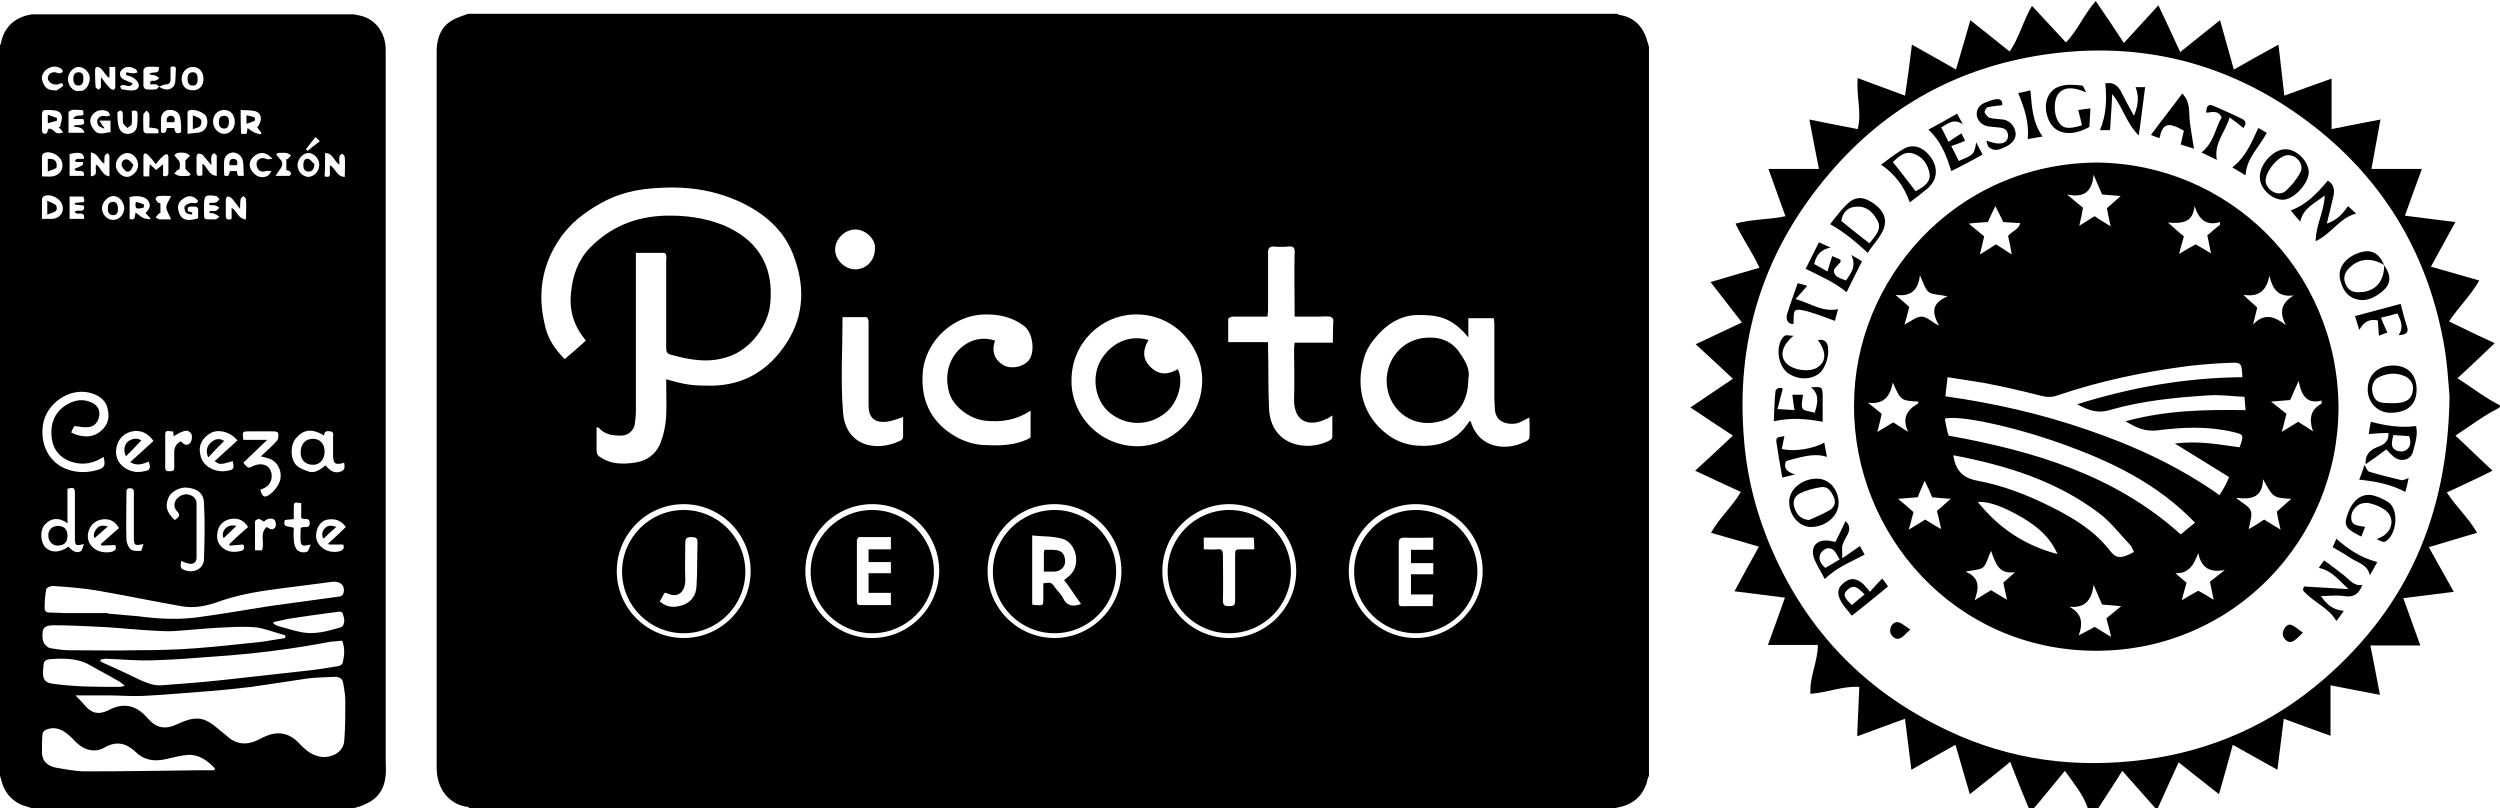 <svg xmlns="http://www.w3.org/2000/svg" viewBox="0 0 470.6 152.1" style="enable-background:new 0 0 470.6 152.1" xml:space="preserve"><path d="M470.6 76.3c-2.8-1.4-5.2-3.3-8-5.1 2.5-2.3 4.7-4.4 7-6.6-3-1.4-5.8-2.7-8.6-4.1 1.9-2.8 4.1-4.9 5.7-7.7-3.2-.9-6-1.7-9.1-2.6 1.6-2.9 3-5.5 4.6-8.4-3.2-.4-6.3-.8-9.5-1.2 1.1-3.1 2.1-5.8 3.2-8.8h-9.5c.6-3.2 1.1-6.1 1.7-9.3-3.3.6-6.1 1.2-9.2 1.8v-9.5c-3.1 1.1-5.9 2.1-8.9 3.2-.4-3.3-.7-6.3-1.1-9.6-2.9 1.6-5.6 3.1-8.4 4.7-.9-3.2-1.7-6.1-2.6-9.3-2.6 2.1-4.9 3.9-7.5 6-1.4-3.1-2.7-5.8-4.1-8.8-2.3 2.5-4.3 4.7-6.5 7.1-1.8-2.8-3.5-5.3-5.3-7.9-2.2 2.5-3.4 5.5-5.6 7.8-2.2-2.4-4.2-4.5-6.4-6.9-1.7 2.9-2.4 6-4.2 8.6-2.5-2-4.9-3.9-7.4-5.9-.9 3.2-1.8 6.2-2.7 9.3-2.9-1.7-5.5-3.1-8.3-4.7-.4 3.3-.8 6.4-1.3 9.6-3.2-1.2-6-2.2-8.9-3.3-.3 3.4.8 6.4 0 9.6-3-.6-5.8-1.1-9.1-1.8.6 3.3 1.2 6.2 1.8 9.3h-9.5c1.1 3.1 2.1 5.9 3.2 8.9-3.2.7-6.3.5-9.4 1.4 1.4 3 3.2 5.4 4.5 8.3-3.2.9-6.1 1.8-9.2 2.7 2.1 2.7 3.9 5 5.9 7.6-3 1.4-5.7 2.7-8.7 4.1 2.5 2.3 4.7 4.3 7 6.5-2.8 1.9-5.3 3.6-8 5.4 2.8 1.9 5.3 3.5 8 5.3-2.4 2.3-4.6 4.3-7.1 6.6 3 1.4 5.7 2.7 8.6 4-1.7 2.9-4.1 4.9-5.6 7.7 3.1.9 6 1.7 9 2.6-1.6 2.9-3.1 5.6-4.6 8.4 3.3.4 6.3.8 9.5 1.2-1.1 3.1-2.1 5.9-3.2 8.9h9.4c0 3.1-1.6 6-1.4 9.2 3.2-.2 6-1.5 9.2-1.3-.1 3.1-.3 6-.4 9.3 3.2-1.2 6-2.2 9-3.3.4 3.3.8 6.3 1.2 9.6 2.8-1.6 5.4-3.1 8.3-4.7.9 3.2 1.8 6.1 2.7 9.3 2.6-2.1 5-3.9 7.6-6.1 1.2 3.1 2.3 5.9 3.5 8.7h1c1.9-2.2 3.7-4.5 5.8-7 1.7 2.4 3.4 4.4 4.3 7h2c1.4-2.2 2.9-4.4 4.5-7 2.2 2.5 4.2 4.7 6.2 7h.5c1.2-2.7 2.5-5.5 3.9-8.6 2.6 2.1 5 3.9 7.6 6 .9-3.1 1.7-6 2.6-9.3 2.8 1.6 5.4 3 8.4 4.7.4-3.2.8-6.3 1.2-9.6 3 1.1 5.7 2.1 8.8 3.2V129c3.2.6 6 1.2 9.3 1.8-.6-3.3-1.2-6.2-1.8-9.3h9.4c-1.1-3-2.1-5.9-3.2-8.9 3.2-.4 6.2-.8 9.5-1.2-1.6-2.8-3-5.4-4.7-8.4 3.1-.9 5.9-1.8 9.1-2.7-1.6-2.8-3.9-4.8-5.7-7.6 2.8-1.3 5.6-2.6 8.6-4.1-2.4-2.2-4.5-4.3-7-6.6 2.8-1.8 5.2-3.7 8-5.1.4-.2.4-.4.4-.6zm-33.1 51.5c-9.7 8.4-21 13.5-33.8 15.2-12.9 1.7-25.3.1-37.1-5.5-16.3-7.7-27.7-20-34.2-36.8-2.4-6.2-3.8-12.6-4.2-19.2-1.3-18.6 4.2-34.9 16.3-49 10.6-12.4 24.1-19.8 40.2-22.2 18.2-2.7 34.9 1.5 49.6 12.5C448.1 33.1 456.7 47 459.9 64c.8 4.1 1 8.4 1.2 10.6-.3 22.6-8.1 39.7-23.6 53.2z"/><path d="M394.5 30.6c-26.6.3-45.5 22.1-45.5 45.7-.1 24.2 18.9 46.2 45.6 46.2 25.7 0 45.6-20.8 45.6-45.9-.2-25.9-20.8-45.9-45.7-46zm32.7 21.3c.6 2.6 1.7 4.1 4.6 3.7-2.4 1.4-2.8 3.2-1.5 5.6-2.1-1.6-4-2.4-6.2-.1.3-1 .5-2.1.8-3.2-.7-.7-1.5-1.3-2.6-2.4 3.2.5 4.4-1.1 4.9-3.6zm-14.1-13.1c.8 2.4 2.1 3.8 4.8 3v.5c-.8.6-1.5 1.3-2.4 2 .2 1 .4 2 .7 3.4-1.1-.7-2-1.2-2.9-1.7-.9.5-1.8 1-3.1 1.8.3-1.3.6-2.2.9-3.3-.9-.7-1.7-1.5-3-2.6 2.7.2 4.7 0 5-3.1zm-19-5.9c.7 1.6 1.1 2.6 1.6 3.7 1.1.1 2.2.2 3.5.3-.9.8-1.7 1.5-2.6 2.3.2 1 .4 2.1.7 3.4-1.1-.7-2-1.2-3-1.9-.9.5-1.7 1.1-2.9 1.8.3-1.2.5-2.2.7-3.4-.9-.7-1.7-1.4-3-2.5 3.2.7 4.7-.5 5-3.7zm-19.9 8.9c.4-.9.8-1.8 1.4-3 .6 1.1 1 2 1.5 3 1 .1 2 .1 3.2.2-.3 1.2-1.5 1.5-2.3 2.4.2.9.4 1.9.7 3.5-1.3-.8-2.1-1.4-3-1.9-.9.6-1.7 1.1-3 1.9.3-1.3.5-2.2.8-3.4-.8-.7-1.7-1.4-2.9-2.4 1.3-.2 2.4-.2 3.6-.3zm-12.8 10c.7 1.5 1 2.7 1.7 3.2s1.9.4 3.5.8c-3.1 1.3-2.9 3.1-1.6 5.5-1.4-.7-2.3-1.7-3.3-1.7s-2 .9-3.2 1.5c.3-1.1.6-2.1.9-3.3-.7-.7-1.5-1.3-2.6-2.3 2.8.4 4.3-.8 4.6-3.7zm-8 29.5c.3-1.3.6-2.3.8-3.4-.8-.7-1.7-1.4-2.6-2.1 2.9.4 4.2-1.1 4.7-3.8 1.5 3.4 1.5 3.4 4.8 3.6 0 .1 0 .3-.1.4-2.1 1.2-3 2.8-1.8 5.3-.9-.6-1.8-1.1-2.8-1.8-.8.5-1.8 1.1-3 1.8zm12 18.3c-1.2-.7-2.1-1.2-3-1.8-.9.6-1.8 1.1-3.1 1.9.4-1.3.6-2.3.9-3.3-.9-.8-1.7-1.5-2.9-2.5 1.4-.1 2.5-.2 3.7-.3.4-1.1.8-1.9 1.3-3.1.6 1.2 1 2.1 1.4 3.1 1 .1 2.1.2 3.5.3-.9.8-1.7 1.5-2.6 2.3.3 1 .5 2 .8 3.4zm.7-20.8c2.6-.7 12.7 1.4 21.9 4.7 9.3 3.3 18.1 7.5 25.2 14.9-1 .8-1.8 1.4-2.7 2.2-12.4-11.2-27.7-15.7-43.7-18.6-.4-1.2-.5-2.2-.7-3.2zm11.7 34.1c-1.2-.7-2-1.2-3-1.8-.9.5-1.8 1.1-3.1 1.9.8-2.3 1.1-4.2-1.7-5.4 1.4-.3 2.7-.3 3.3-.8.7-.7.9-1.9 1.5-3.1.8 2.2 1.4 4.5 4.5 4-.7.7-1.5 1.3-2.2 2 .2 1 .4 1.9.7 3.2zm-5.5-18.4c1.8-.2 4.8.8 8.5 3 2.6 1.6 5 3.4 6.5 6.8-6.4-1.7-11.1-5-15-9.8zm25.1 25.4c-1.2-.7-2.1-1.3-3.1-1.9-.8.5-1.7.9-3 1.6.9-2.5.5-4.2-1.8-5.4 2.7.3 4.2-.9 4.6-4.1.7 1.6 1.1 2.6 1.6 3.7 1.1.1 2.2.2 3.6.3-1 .8-1.8 1.5-2.8 2.3.3 1.2.6 2.1.9 3.5zm-.2-16.2c-2.9-3.8-6.9-6.2-11.1-8.3-4.4-2.2-9-4-13.8-4.9-2.8-.5-4.2-1.9-4.6-4.8 10 1.9 19.3 4.8 27.3 10.8 2.3 1.7 4 4 6 6.1.3.3.5.9.7 1.3-2.4 1.3-3.3 1.3-4.5-.2zm19.5 9.2c-1.1-.7-2-1.2-2.9-1.7-.9.5-1.8 1-3.1 1.8.3-1.3.6-2.2.9-3.3l-2.1-1.8c2.6.1 3.5-1.7 4.3-3.8.5 2.5 1.9 3.8 5 3.2-1.3 1-2 1.6-2.8 2.2.2.9.4 2 .7 3.4zm1.1-19.7c-7.8-5.5-16.1-9.3-24.9-12.3-8.7-3-17.5-5-26.7-6.3.1-.7.1-1.2.2-1.8.1-.5.1-1 .2-1.8 2.4.4 4.7.7 7 1.1 3.6.7 7.1 1.5 10.6 2.4 1.1.3 2.1.3 3.2-.1 7.9-2.7 16.1-4.4 24.5-5.5 2.6-.3 5.2-.5 7.8-.6 2.2-.1 2.3 0 2.4 2.7-10.4.1-20.6 1.8-31.1 5.1 2.4 1.3 4.1 1.7 6.1 1.1 6.2-1.8 12.6-2.4 19-2.8 2.1-.1 4.2.2 6.4.3.1.9.1 1.5.2 2.5-7.6-.1-14.9 0-22.6 2.1 2.2 1.3 3.8 2 6.1 1.7 4.7-.6 9.4-.8 14.1.3 2.1.5 2.1.5 1.3 2.9-3.8-.5-7.7-1.3-12.2-.7 3.6 2.2 6.8 4.2 10.2 6.3-.5 1.3-1.1 2.3-1.8 3.4zm11.5 6.5c-1.2-.7-2.1-1.3-3.1-1.9-.9.6-1.8 1.2-2.9 1.8.2-1.3.7-2.5.4-3.4-.3-.9-1.5-1.4-2.8-2.5 3 .4 5-.1 5.1-3.5 1.9 3.5 1.9 3.5 5.3 3.7-1 .9-1.8 1.6-2.7 2.4.1 1 .4 2 .7 3.4zm6.1-18.5c-.9-.6-1.8-1.2-2.8-1.8-1 .6-1.9 1.2-3.1 1.9.4-1.3.6-2.3.9-3.4-.9-.7-1.7-1.4-2.9-2.3 1.3-.1 2.4-.2 3.6-.3.4-1 .9-2 1.6-3.6.5 2.9 1.7 4.4 4.3 3.7 0 .3.1.5 0 .6-2.1 1.1-2.4 2.9-1.6 5.2zM433 41.7c.6-2.6 2.7-3.4 4.6-4.9-.1 3.1-1.7 5.6-1.7 8.6 3-1.4 4.5-4.4 7.6-5.2-.5-.5-1-.9-1.5-1.4-1 1.4-2 2.6-4 3.3.5-1.9.8-3.4 1.2-5 .4-1.4 0-2.5-1-3.1-2 2.3-3.9 4.5-7 5.6.6.7 1.1 1.4 1.8 2.1zM350.1 102.8c-1 .7-1.9 1.3-3.3 2.3 0-1.2-.1-1.8 0-2.4.2-.7.6-1.4 1-2.1.5-1 .4-1.8-.4-2.5-.6 1.3-1.3 2.7-1.9 3.9-.5-.1-.8-.1-1-.2-2.6-.4-3.9 1.2-2.9 3.6.5 1.2 1.3 2.4 1.9 3.6 2.2-2.2 4.9-3.2 7.5-4.6-.3-.5-.6-1.1-.9-1.6zm-6.5 4.1c-.9-.8-1.4-1.7-.9-2.7.2-.4.8-.9 1.3-1 1.3-.1 1.6 1 2.3 2.1-1 .6-1.8 1.1-2.7 1.6zM354.3 43.7c1.1-2.1.5-3.9-1.6-5.4-2-1.4-3.5-1.4-5.2.3-1.2 1.2-2.1 2.5-3 3.6 2.7 1.5 4.8 3.3 7.1 5.4.7-1.2 1.9-2.4 2.7-3.9zm-4.7-4.8c1.8-.1 3 1.1 3.8 2.6.9 1.6-.3 2.8-1.5 4.3-1.9-1.5-3.6-2.8-5.3-4.2.3-1.9 1.5-2.7 3-2.7zM359.5 38.1c1.1-.8 2.2-1.7 3.2-2.5.3-.2.5-.5.7-.7 1.4-1.6 1.3-3.7-.1-5.5s-3.3-2.4-5.1-1.3c-1.5.9-2.9 2-4.1 2.9 2.6 1.8 4.3 4 5.4 7.1zm.9-9.1c1.6.6 2.5 2 2.8 3.6.3 1.6-.9 2.5-2.6 3.4-1.5-1.9-2.8-3.7-4.3-5.5 1.3-1.2 2.4-2.2 4.1-1.5zM446.3 79.4c-.2.8-.3 1.6-.4 2.3 1.3-.1 2.4-.2 3.7-.2.1 1.9-1.2 2.3-2.2 2.7-1.5.6-2.2 1.6-2.1 3.2 1.3-.9 2.7-1.9 3.9-2.8.7.7 1.1 1.2 1.7 1.6 1.3.8 2.9.3 3.3-1.1.4-1.6 1-3.2.6-4.9-3 .4-5.8-.1-8.5-.8zm6.5 5.4c-.5.3-1.4.2-1.9-.1-1-.6-.6-1.6-.4-2.8 1.1.1 2 .1 3 .2.4 1.2.3 2.1-.7 2.7zM397.2 24.5c.1-2.1.3-4.2.4-6.8 2.1 2.6 2.6 5.4 5 7.8.5-3.4.8-6.2 1.2-9.1H402c.7 1.8.5 3.4-.3 5.4-.9-1.6-1.6-2.9-2.3-4.3-.7-1.5-1.7-2.1-3.1-1.8.3 3.1.2 5.9-1 8.8h1.9zM441.1 108.2c-1.2-.9-2.3-1.8-3.6-2.7-.4.5-.7.9-1 1.4 2.5.5 3.8 2.4 5.6 4-2.8-.2-5.6-.3-8.4-.5-.1.2-.1.4-.2.7 1.8 2.2 4.8 3.2 6.3 5.8.5-.6.9-1.2 1.4-1.9-1.9-.2-3.1-1-4.3-2.8 1.4 0 2.9-.2 4.3 0 1.8.3 2.8-.3 3.5-2.1-1.7.3-2.5-1.1-3.6-1.9zM411.1 24.6c-.2.8-.4 1.6-.6 2.6.8.3 1.7.5 2.5.8-.3-1.9-.6-3.5-.8-5.2-.2-1.7.2-3.5-1.4-5.2-2 2.7-4 5.2-5.9 7.8.4.2 1 .4 1.6.6.6-2.8 1.6-3.1 4.6-1.4zM429.6 37.6c2 .1 4.8-2.8 5-5 .1-2.1-2.2-4.5-4.3-4.5-2.2-.1-4.8 2.6-4.9 5-.2 2.1 2 4.4 4.2 4.5zm1.1-8.4c1.7 0 3.1 1.8 2.3 3.3-.7 1.3-1.7 2.5-2.8 3.5-1.3 1-3.3 0-3.7-1.7-.3-1.8 2.4-5.1 4.2-5.1zM450.5 68.8c-2.9 0-4.8 1.8-4.8 4.5 0 2.6 2 4.5 4.5 4.4 3.1-.1 4.7-1.6 4.7-4.4 0-2.8-1.7-4.5-4.4-4.5zm1.8 6.9c-.7.2-1.5.2-2.1.2-1.5-.1-2.9.2-3.5-1.6-.5-1.4 0-2.9 1.3-3.4 1.4-.6 2.9-.8 4.4-.2 1.2.4 2 1.5 1.8 2.7-.1 1.2-.7 2-1.9 2.3zM346.1 94.7c0-2.6-1.8-4.6-4.1-4.6-2.7 0-5.1 1.9-5.2 4.2-.1 2.6 1.8 4.9 4.1 4.9 2.8 0 5.2-2.1 5.2-4.5zm-1.8 1.4c-1.2.7-2.5 1.2-3.8 1.8-1.4-.2-2.1-.8-2.6-2s-.3-2.3.7-2.9c1.3-.7 2.8-1.1 4.2-1.3 1.3-.2 1.9.8 2.4 1.9s0 2-.9 2.5zM393.3 23.9c.1-1.1.1-2.2.2-3.5-.9.1-1.6.2-2.3.3.3 1.1.5 2 .7 2.9-2.7.8-3.7.6-4.5-.8-.9-1.5-.8-4.3.2-5.3 1.1-1.2 2.9-1.1 5.1-.1-.3-.5-.5-1.3-.8-1.3-1.3-.1-2.7-.3-4 .1-2.6.7-3.5 3.7-2.2 6.5 1.2 2.6 4.2 3.1 7.6 1.2zM440.5 52.6c.4 1.7 1.2 3.2 3 3.7 1.9.6 3.5-.3 4.9-1.4 1.7-1.4 1.8-2.9.4-5-1-2.3-2.4-3-4.5-2.4-2.8.9-4.3 2.9-3.8 5.1zm8.3-2.7c0 3.3-1.9 5.2-5 5.1-1.2 0-1.9-.6-2.3-1.6s-.2-1.8.4-2.6c1.8-2.1 4.3-2.5 6.9-.9zM343.1 79.4v-5.1c-.1-1.5-.1-1.5-2.2-1.4 1.6 1.3 1.3 2.9.7 4.8-.9-.3-2-.3-2.3-.8-.3-.6 0-1.6.1-2.6h-2c.1 1 .2 1.8.4 2.9-1.2-.1-2-.1-3.2-.2.4-1.5.7-2.7 1-3.9-.5-.1-1.3-.2-1.4.7-.2 1.8-.2 3.6-.3 5.5 3.2-.7 6.1-.5 9.2.1zM350.5 49.2c-.6-.4-1.1-.7-2-1.2 1 2.2-.1 3.4-1 4.8-1-.4-2.2-.6-2.3-1.8 0-.5.8-1.1 1.2-1.6.1-.1 0-.3.1-.5-.5-.2-1.1-.5-1.6-.7-.3 1-.6 1.8-.9 2.9-1-.6-1.8-1-2.5-1.4.4-1.7 1.2-2.7 3.1-3.1-1.1-.5-1.6-.7-2.2-1l-2.5 5c2.8 1.4 5.4 2.5 7.7 4.4.9-1.9 1.9-3.8 2.9-5.8zM373.2 29.1c-.4-.8-.7-1.3-1.2-2.3-.4 2.3-.4 2.3-3.3 3.5-.4-.9-.8-1.7-1.4-2.8 1-.4 1.8-.6 2.6-1-.2-.5-.5-1-.7-1.4-.8.5-1.5 1-2.4 1.6-.6-1.1-.9-1.9-1.4-2.7 1.3-.7 2.3-1.8 4.1-.6-.5-.9-.7-1.3-1.1-2-1.9 1.1-3.7 2.1-5.4 3 2.4 2.2 3.4 4.9 4.3 7.8 2.1-1 3.9-2 5.9-3.1zM447.2 93.4c-2.2-.8-4.1.4-5.1 2.9s-.7 3.1 1.8 4.4c.1.1.3.1.6.3.2-.6.5-1.2.7-1.8-1.1-.3-2.5-.1-2.6-1.6-.1-1.2.6-2.1 1.6-2.7.5-.2 1.2-.3 1.7-.2.9.2 1.8.5 2.6 1 2.1 1.2 2.2 3.5.4 5-.4.3-.9.5-1.5.8.6.3.9.4 1.2.5.1 0 .3 0 .5-.1 2-1.3 2.5-5.6.7-7.2-.7-.5-1.6-1-2.6-1.3zM352 111.4c-.6-.7-.9-1.1-1.3-1.5-1.3-1.1-2.4-1.2-3.6-.2-1.2.9-1.4 2-.5 3.6.6 1 1.4 1.8 2 2.6 2.4-1.9 4.5-3.6 6.8-5.5-.3-.5-.8-1.1-1.1-1.5-.8.8-1.4 1.5-2.3 2.5zm-3.4 2.5c-1.6-1.5-1.7-2.1-.8-2.9 1-.9 1.7-.7 3.2.9-.8.6-1.6 1.3-2.4 2zM374.3 23.8c.7.1 1.3.1 2 .2 1 .1 1.6.4 1.7 1.5 0 1-.7 1.6-1.9 1.5-.7 0-1.3-.3-2.2-.5.2.5.2.9.4 1.1 1.1 1.1 2.2.5 3.3 0 1.3-.6 2-1.7 1.8-2.7-.2-1.2-1.1-2.2-2.3-2.4-.8-.1-1.7-.1-2.5-.3-.4-.1-.8-.6-1-1-.1-.3.3-.9.5-1 .9-.2 1.8-.3 2.8-.4.1-.8-.3-1.3-1.3-1.1-.7.1-1.3.4-1.9.6-1 .4-1.7 1.2-1.6 2.4.2 1.1 1 1.9 2.2 2.1zM444.1 62.1c.9-1.5 1.8-2.1 3.5-1.8.1.9.1 1.8.2 2.9.6-.2 1.2-.5 1.6-.6-.4-.9-.8-1.7-1.2-2.8 1.2-.3 2.1-.5 3.1-.8.7 1.5 1.2 2.7.2 4.1 1.3-.1 2-.4 1.6-1.6-.5-1.5-.9-3.1-1.2-4.3-2.9.8-5.7 1.5-8.6 2.3.2.5.4 1.4.8 2.6zM337.6 61c.1-1-.1-2 .3-2.5.3-.4 1.5-.1 2.3.1 1.7.5 3.4 1.1 5.2 1.8.2-.8.4-1.5.6-2.2-3 .6-5.1-1.1-8-1.9.9-1 1.5-1.7 2.2-2.5-.6-.2-1.1-.3-1.8-.5-.7 2-1.4 3.9-2 5.8-.3 1.2.2 1.9 1.2 1.9zM419.7 22.1c1.1.8 1.9 1.4 2.6 2 .4-.6.7-1.2-.2-1.7-1.8-.9-3.7-1.7-5.5-2.5-1-.4-1.3.2-1.3 1.3 1 0 2.2-.6 2.9.9-1.2 2-1.4 4.7-3.8 6.6 1.1.5 2 1 2.9 1.4-.6-3.2 1.6-5.2 2.4-8zM336.2 86.8c4.1-1.2 5.8-1.4 7.7-.8-.2-.9-.3-1.8-.5-2.7-2 1.2-5.8 1.8-8 1.2.2-.8.3-1.6.5-2.4-1.5.2-1.6.3-1.5 1.2.3 2.1.7 4.3 1.1 6.6.8-.2 1.3-.3 2.4-.6-1.7-.5-2.2-1.3-1.7-2.5zM336.8 70.4c1.8 1.1 4 1.1 5.5 0 1.4-1 2.2-3.8 1.7-5.5-.3-.9-1-1-1.8-.9 1.6 2.2 1.6 4 0 5.1-1.5 1.1-4.9.6-6.1-.9-1.1-1.4-.6-3.2 1.5-5-.7 0-1-.1-1.3-.1-.2 0-.5.2-.6.3-1.6 1.9-1 5.7 1.1 7zM381.7 26.2c.8-.2 1.8-.3 2.8-.5-2-2.8-2-5.8-2.3-8.7-.8.2-1.5.4-2.3.5 1.2 2.9 2.1 5.6 1.8 8.7zM420.2 31.5c.8.5 1.7 1 2.5 1.5.2-3.3 2.6-5.3 4-8-.6-.3-1.1-.7-1.6-.9-1.3 2.8-2.4 5.5-4.9 7.4zM439.1 103c1.4.8 2.6 1.5 3.8 2.3 1.2.7 2.8 1.1 3.2 3 .6-1 1-1.8 1.4-2.5-3-.8-5.4-2.3-7.7-4.4-.1.3-.4.9-.7 1.6zM452.8 92.6c.2-.8.4-1.6.6-2.6-.6.2-1 .4-1.3.4-2.1-.5-4.1-1-6.1-1.6-.4-.1-.6-.8-.9-1.3-.3 1-.7 2-1 2.8 3.2.3 6 .9 8.7 2.3zM445.2 87.5c0-.1 0-.1 0 0 0-.1 0-.1 0 0zM355.8 118.8c0 .8 1 1.7 1.7 1.4.7-.2 1.2-.9 2.1-1.7-1.1-.7-1.7-1.3-2.4-1.4-.8 0-1.4.7-1.4 1.7zM429.7 119.3c0 .8.9 1.8 1.7 1.5.7-.2 1.2-.9 2.1-1.7-1-.7-1.6-1.3-2.3-1.5-.7-.2-1.5.9-1.5 1.7zM304.8 2.8c-.1 0-.2-.1-.3-.2H88.1c-1 .4-2.2.7-3.1 1.3-2 1.2-2.7 3.2-2.8 5.4v135.3c0 3.8 2.3 6.9 5.9 7.3.1 0 .1.1.2.2h215.8c.4-.1.9-.2 1.3-.3 2.7-.8 4.2-2.6 4.8-5.3 0-.2.1-.3.2-.4V8.8c-.3-.9-.5-1.9-1-2.8-1-1.9-2.6-2.9-4.6-3.2zm-138 76.6c1-.1 2-.5 3.2-.9v3.8c0 .2-.3.6-.6.7-4.7 2.2-10.2.8-10.7-5.3-.5-5.9-.1-11.9-.1-18h4.5c.2 0 .4.5.4.8v15.8c0 2.3 1.1 3.3 3.3 3.1zM161 43.2c2.1 0 3.9 2 3.7 3.6 0 2.2-1.6 3.9-3.7 3.9-2 0-3.8-1.8-3.8-3.7 0-2 1.8-3.8 3.8-3.8zm-32.3 76.9c-6.9 0-12.6-5.6-12.6-12.6 0-6.9 5.6-12.6 12.6-12.6 6.9 0 12.6 5.6 12.6 12.6 0 6.9-5.6 12.6-12.6 12.6zm19.4-55.6c-3.3 5.1-7.9 8-14.1 8.1-1.4 0-2.9 0-4.3-.2s-2.8-.6-4.3-1c0 2.4.1 4.7 0 7-.1 1.6-.4 3.2-1 4.8-.8 2.2-2.6 3.6-5 3.9-2.2.3-4.4.3-6.3-1-.6-.3-.8-.7-.8-1.4v-4.3c.2.1.4.1.4.1 1.1 1.3 2.6 1.5 4.2 1.5 1.3 0 2.4-.9 2.6-2.2.1-.8.2-1.6.2-2.4V47.6h5.3c.2 0 .4.3.4.5.1.3 0 .7 0 1v16.4c0 .8.2 1.1 1 1.3 3.6 1 7.2 1.6 10.8.3 4-1.3 7.4-5.7 7.8-10 .3-3.3-.1-6.4-1.9-9.2-1.6-2.6-4.1-4.3-6.9-5.5-3.5-1.4-7.2-1.9-11.1-1.8-5.5.2-10.2 2.1-14.1 6.1-2.2 2.3-3.2 5.2-3.5 8.3-.4 3.4.5 6.4 2.8 9.1-1.3 1.2-2.6 2.3-4 3.5-1.9-1.9-3.3-4-3.8-6.7-1.3-5.6-.5-10.9 2.7-15.7 2-3.1 4.9-5.3 8-7 3.2-1.8 6.7-2.6 10.4-2.8 5.5-.4 10.7.3 15.7 2.6 4.5 2.1 8.2 5.2 10 9.9 2.2 5.7 2.2 11.3-1.2 16.6zm16.1 55.6c-6.9 0-12.6-5.6-12.6-12.6 0-6.9 5.6-12.6 12.6-12.6s12.6 5.6 12.6 12.6c-.1 6.9-5.7 12.6-12.6 12.6zm14.9-38.4c-4.1-2.7-5.8-6.7-5.4-11.6.5-6 5.8-10.7 11.4-10.9 2.7-.1 5.3.4 7.6 2.1 1.8 1.3 2.2 5.1.9 6.6-1.3 1.4-3.5 1.5-4.6.9-1.8-1-2.4-2.7-1.7-4.7-2.2-.7-4.3-.3-6.1 1.1-2.6 2.1-3.5 5.4-2.5 8.8.8 2.6 3.9 4.9 6.8 5.2 3 .3 5.8-.1 8.5-1.9v4.9c0 .2-.4.4-.6.5-2.4 1.1-4.9 1.2-7.5 1.1-2.6 0-4.8-.8-6.8-2.1zm19.4 38.4c-6.9 0-12.6-5.6-12.6-12.6 0-6.9 5.6-12.6 12.6-12.6 6.9 0 12.6 5.6 12.6 12.6 0 6.9-5.7 12.6-12.6 12.6zm3.2-48.5c0-7.1 5.6-12.2 11.7-12.4 7.4-.3 13 5.8 12.9 12.5-.1 7.2-6 12.2-12 12.3-7.2.1-12.7-5.8-12.6-12.4zm29.7 48.5c-6.9 0-12.6-5.6-12.6-12.6 0-6.9 5.6-12.6 12.6-12.6 6.9 0 12.6 5.6 12.6 12.6 0 6.9-5.7 12.6-12.6 12.6zm19.5-55.6h-7.2c0 .4-.1.7-.1 1.1 0 3.2.1 6.4 0 9.5-.1 4.3 2.8 5.4 6.2 3.7.3-.1.5-.3 1-.6v4.1c0 .2-.3.5-.5.6-4.1 2.2-10.9 1.1-11.4-5.7-.2-3.9-.1-7.7-.2-11.6v-1.2h-7.5v-4.3c0-.2.5-.5.8-.5H238.6c0-.5.1-.8.1-1.2V47.5c0-.8.3-1.1 1.1-1.1.9.1 1.8.1 2.7 0s1.3.2 1.2 1.2c-.1 3.6 0 7.2 0 10.8v1.2h4.6c.7 0 1.3-.1 2 0 .3 0 .7.4.7.6-.1 1.5-.1 2.8-.1 4.3zm15.6 55.6c-6.9 0-12.6-5.6-12.6-12.6 0-6.9 5.6-12.6 12.6-12.6 6.9 0 12.6 5.6 12.6 12.6 0 6.9-5.7 12.6-12.6 12.6zm21.4-37.7c0 .2-.3.5-.5.6-3.7 2-8.9 1.5-10.5-3.5 0-.1-.1-.1-.2-.3-.5.6-.9 1.3-1.4 1.8-2.3 2.4-5.2 3.1-8.3 2.9-1.8-.1-3.5-.6-5.1-1.6-2.3-1.5-4-3.5-5-6.1-1.1-3-1-6-.1-8.9.3-1.1.9-2.2 1.6-3.1 2.2-2.9 5.1-5 8.8-4.9 3.4 0 6.1.4 9.2 4.2v-3.6h4.8c0 .4.1.7.1 1.1v14.1c0 .7.1 1.3.1 2 .2 2.4 2.3 2.9 4.1 2.6.8-.2 1.5-.7 2.4-1.1 0 1.1.1 2.5 0 3.8z"/><path d="M266.5 96c-6.4 0-11.6 5.2-11.6 11.6s5.2 11.6 11.6 11.6 11.6-5.2 11.6-11.6S272.9 96 266.5 96zm3.2 18.1h-4.5c-2.2 0-1.9.3-1.9-1.9v-9.9c0-.8.2-1.1 1.1-1.1 1.8.1 3.5 0 5.4 0v2.3h-4.2v2.5h4.2v2.1h-4.2v3.8h4.2c-.1.6-.1 1.3-.1 2.2zM164.2 96c-6.4 0-11.6 5.2-11.6 11.6s5.2 11.6 11.6 11.6c6.4 0 11.6-5.2 11.6-11.6S170.6 96 164.2 96zm3.5 7.4h-4.2v2.4h4.2v2.1h-4.2v3.7h4.2v2.3h-6c-.2 0-.4-.4-.4-.6v-11.6c0-.2.3-.6.4-.6h6v2.3zM128.7 96c-6.4 0-11.6 5.2-11.6 11.6s5.2 11.6 11.6 11.6c6.4 0 11.6-5.2 11.6-11.6S135.1 96 128.7 96zm2.4 14.5c-.1 1.5-.9 2.7-2.3 3.3-1.6.6-3.2.7-4.6-.6.3-.5.6-1.1.9-1.6h.3c2.3 1.2 3.6-.3 3.6-2.4-.1-2.3 0-4.7 0-7 0-.9.3-1.1 1.1-1.1s1.2.1 1.2 1c-.1 2.8 0 5.6-.2 8.4zM198.5 96c-6.4 0-11.6 5.2-11.6 11.6s5.2 11.6 11.6 11.6c6.4 0 11.6-5.2 11.6-11.6S204.9 96 198.5 96zm1.6 16.6c-.3-.7-1-1.3-1.5-2-.7-1-.7-1-2.2-.8v2.8c0 1.4 0 1.4-1.4 1.3-.2 0-.4 0-.7-.1v-13c1.9.2 3.8.1 5.6.6 2.7.7 3.6 4.8 1.6 6.8-.3.3-.7.6-1.2 1 .6.7 1.1 1.5 1.6 2.2s1 1.5 1.6 2.3c-1.4.5-2.6.5-3.4-1.1zM231.4 96c-6.4 0-11.6 5.2-11.6 11.6s5.2 11.6 11.6 11.6S243 114 243 107.6 237.8 96 231.4 96zm4.7 7.4h-2.3c-1.3 0-1.3 0-1.3 1.4v8.2c0 1-.3 1.1-1.2 1.1-.8 0-1.1-.2-1.1-1.1.1-2.9 0-5.7 0-8.6 0-.7-.2-1.1-1-1s-1.7 0-2.6 0v-2.2h9.4c.1.8.1 1.4.1 2.2zM29.9 16.5s0-.1 0 0c0-.1 0-.1 0 0 0-.1 0-.1 0 0zM67 2.8c-.1 0-.2-.1-.3-.1H6c-1.2.2-2.5.6-3.6 1.5C1.2 5.2.5 6.5.2 8c0 .2-.1.3-.2.5V146c.2.7.4 1.5.7 2.2.9 2 2.5 3.2 4.6 3.7.2.1.4.1.6.2h60.8c.7-.2 1.5-.4 2.2-.8 2.3-1 3.5-2.9 3.7-5.4.1-.9 0-1.8 0-2.8V9.6c.1-3.4-2-6.4-5.6-6.8zm-5.8 26c1.5 0 1.6 1.5 2.7 2.2 0-.5-.1-1 0-1.5 0-.2.3-.4.5-.6.2.2.5.4.5.7.1 1.2 0 2.4 0 3.7-1.5 0-1.7-1.6-2.8-2.2v1.4c.1.8-.3.9-1 .7.1-1.5.1-2.8.1-4.4zm-1.8-3 .8.8c-.8.6-1.6 1.2-2.3 1.8l-.3-.3c.5-.7 1.1-1.5 1.8-2.3zm-1.3 3c1 0 2 1.1 2 2.2 0 1.2-.9 2.2-2 2.3-1.1 0-2.1-1-2.1-2.3.1-1.1 1-2.2 2.1-2.2zM61 82c0-.9.6-.9 1.2-.8.7.1.5.7.5 1.1v3.4c0 1.6.4 1.9 2.1 1.4 0 .6.3 1.2-.5 1.6-1.1.5-2.1.1-3-1.1-.9.7-1.9 1.5-3.1 1.2-.8-.3-1.8-.6-2.4-1.2-1.2-1.2-1.2-4 0-5.2 1.1-1.3 2.7-2 5.2-.4zM8.1 126.3c0-.4.1-.7.1-1.1 0-.7.4-1 1-1.1 2.7-.2 5.4-.3 7.9 1.2 1.7 1 3.5 1.9 5.2 2.9.4.2.7.5 1.2.9-.5.1-.7.2-1 .2-4.2 0-8.4 0-12.6-.6-1.4-.2-1.9-.8-1.8-2.4zm-.1-6.4c-.1-1.7.4-2.2 2.1-2.2 2.3 0 4.5.1 6.8.2 2.1.1 4.2.2 6.3.4 2.5.2 5 .4 7.5.5 1.5.1 3.1-.1 4.6-.2 2.4-.2 4.8-.4 7.1-.5 2-.1 3.9-.2 5.9 0 1.8.3 3.6 1 5.4 1.5v.5c-1.4.2-2.9.5-4.3.7-4.1.4-8.1.9-12.2 1.2-3.8.3-7.5.4-11.3.4-4.3.1-8.6 0-12.9 0-1.2 0-2.4-.2-3.6-.4-.4-.1-.8-.5-1.1-.9-.2-.4-.3-.9-.3-1.2zm11.7 5c-.3-.1-.5-.3-.8-.4v-.3c.3-.1.7-.2 1-.2 2.9.1 5.8.4 8.7.3 3.9-.1 7.8-.4 11.6-.7 7.4-.5 14.7-1.4 22-2.8.7-.1 1.5-.1 2.2-.2.6 1.5.4 2.9.1 4.2-.1.3-.6.6-.9.6-1.8.3-3.6.6-5.4.8l-10.8 1.2c-3.5.4-7.1.8-10.6 1.1-2.1.2-4.2.3-6.4.5-1.4.1-2.6-.4-3.8-.9-2.3-1.1-4.6-2.2-6.9-3.2zm44.4-6.8c-2.4.7-4.8 1.4-7.4.9-1.5-.3-3-.8-4.5-1.2-.2-.1-.4-.2-.7-.4v-.3l2.7-.6c3.1-.5 6.1-.9 9.2-1.3.5-.1 1.1-.2 1.2.6.4 1 .2 2.1-.5 2.3zm.5-6.3c-.1.3-.5.5-.8.5-4.4.6-8.7 1.2-13.1 1.8-4.5.7-9 1.5-13.5 2.1-3.7.5-7.4.3-11.2-.2-1.9-.2-3.8-.3-5.7-.5v-.1h-8c-1 0-2.1-.1-3.1-.1-.7 0-.8-.5-.8-.9 0-1.2.1-2.4.3-3.5.1-.3.8-.6 1.2-.6 2.9.2 5.7.4 8.6.9 5.2.9 10.4 2 15.6 2.9 2.6.5 5.1-.1 7.5-1 3.8-1.3 7.8-1.9 11.8-2.4l9.3-1.2c1.5-.1 2.4.9 1.9 2.3zM7.9 37.5c0-.2.2-.5.4-.6 1.2-.5 3 .4 3.4 1.6.5 1.4-.5 2.7-2 2.7H7.9v-3.7zm0-8.1c0-.2.2-.5.4-.6 1.3-.5 3.1.5 3.4 1.8.3 1.3-.5 2.4-1.8 2.6-.6.1-1.2 0-2 0v-3.8zm.2 50.5c.5-3.3 3.6-5.8 6.5-6.1 2.3-.3 5.1.8 5.6 2.9.5 1.8.2 3.3-1.3 4.5-1.3 1.1-2.8 1.1-4.3.7-.4-.1-.8-.3-1.2-.5.2-.5.4-.9.6-1.2.9.1 1.8.3 2.7.2 1.1-.1 1.8-1 2-2.2.1-1-.3-1.8-1.2-2.3-1.9-1-3.6-.6-5.3.5-2 1.4-2.7 3.4-2.5 5.7.2 2.5 1.6 4.2 4 4.9 2 .6 4 .2 5.8-1 .4 1.7.2 2.1-1.3 2.5-1.8.5-3.6.5-5.4-.1-3.6-1.2-5.3-4.8-4.7-8.5zm7.6-57.5c.1.5.4 1-.4 1.1-.4 0-.8.1-1.3.1v.3c.4 0 .8 0 1.2.2.3.1.5.5.7.7-.1.1-.1.2-.2.2h-2.8v-3.9c0-.1.4-.3.6-.4.5-.1 1 0 1.5 0 .7 0 .7 0 .7.9-.6.4-1.5-.2-1.9.8h1.9zm.1 16.3c.3 1.7-1.4.5-1.7 1.2.3.8 2-.4 1.7 1.3h-2.7V37h2.6c.3 1 .3 1.1-.7 1.1-.3 0-.6.1-.9.1v.3c.5.1 1 .1 1.7.2zm-1.4-8.2h1.2c.1.6.1.6-1.6 1.3.3.9 2-.3 1.8 1.3h-2.7V29c1.8-.5 2.8-.2 2.7.9h-1.3c-.1 0-.2.2-.4.3 0 .1.2.3.3.3zm5.3-1.1c0-.2.4-.4.5-.6.2.2.4.4.4.6v3.8c-1.4-.2-1.6-1.6-2.4-2.2-.6.6.6 2-1.1 2.2v-4.5c1.4.2 1.5 1.5 2.5 2.1.1-.4 0-.9.1-1.4zm10.1-4.3h-2.3c-.2 0-.5-.3-.5-.5 0-1-.1-2.1 0-3.1 0-.2.4-.4.6-.7.2.2.5.5.5.7.1.8 0 1.6 0 2.5 1.8.2 1.8.2 1.7 1.1zm4 5.4c0-.2-.3-.4-.5-.7-.2-.2-.3-.4-.5-.6.2-.1.4-.4.6-.4.5-.1 1-.1 1.5 0 .3.1.6.3.9.5l-.9.9v1.6l1 1-.3.3c-.6 0-1.2.1-1.8 0-.3 0-.7-.3-1-.4.2-.3.5-.6.7-.8.1 0 .2.1.2.1.2-.5.2-1 .1-1.5zM35 40c.2.3.7.3 1.1.4 0-.1.1-.2.1-.4-.3-.1-.6-.2-.8-.2-.2-.6 0-1 .7-.9.5 0 1.3-.2 1.2.8v1.4c-1.7.5-3.2.6-3.7-1.4-.3-1.1.1-1.9 1.2-2.5.9-.5 1.7-.3 2.5.6-.2.5-.5.5-1 .4-.4-.1-1.1.2-1.4.5-.3.2-.2.9.1 1.3zm3.4-.8v-.3c0-2.2.2-2.3 2.3-2 .2 0 .4.4.6.6-.2.2-.4.5-.6.6-.4.1-.8.1-1.3.1v.4c.4 0 .8 0 1.2.1.3.1.5.3.7.4-.2.2-.4.5-.7.6-.4.1-.8 0-1.1 0 0 .1 0 .3-.1.4.4 0 .7 0 1.1.2.3.1.6.4.8.5-.3.2-.5.5-.8.5-2.5-.1-2 .4-2.1-2.1zm1.3 42.3c1.2-.7 3.1-.3 4.3.7l.7.7c-.8.7-1.5 1.4-2.2 2s-1.4 1.3-2.1 1.9c1 .7 1 .7 3.4 0 .3 1.4.2 1.6-.9 1.8-2.1.5-4.9-.7-5.2-3.1-.4-1.5.3-3.1 2-4zm5.6-44c0-.2.3-.4.5-.6.2.2.5.4.5.6.1 1.2 0 2.4 0 3.8-1.5-.1-1.7-1.6-2.7-2.2v2.1c-.8.3-1.1.1-1.1-.7v-2.8c0-.3.2-.7.3-.7.3 0 .6.1.8.3.5.5.9 1.2 1.6 2 0-.8 0-1.3.1-1.8zm-2.1 65.2c.8-.1 1.7-.1 2.6-.2.2.5.3 1-.4 1.2-1.2.3-2.5.3-3.5-.6-1-.8-1.2-1.9-.9-3.2.3-1.3 1.3-2 2.4-2.2 1.1-.2 2.4 0 3.3 1.5-1.1 1-2.3 2-3.4 3.1-.2.2-.1.3-.1.4zm-4.8-7.9c.2 3.5.1 7 0 10.5-.1 1.8-1.9 2.7-3.7 2-.7-.3-.8-.5-.6-1.7.5.2 1 .4 1.5.5.8.2 1.4-.3 1.4-1.1V94.8c0-1-.7-1.5-1.5-1.7-.9-.2-1.7.2-2.3.9-.5.7-.5 1.6.1 2.2.9.9.2 1.2-.4 1.7-1.6-1.5-1.9-2.7-1.1-4.4.5-1 2.2-1.9 3.5-1.7 1.9.2 3.1 1.1 3.1 3zm-3.9-13.6c.7-.3 1.4 0 1.6.7.1.4 0 1.1-.3 1.5-.5.5-1.1.4-1.6-.2 0 0-.1-.1-.2-.1-.8.4-1.2 1.1-1.2 2V88c0 .5-.2.7-.7.7s-1 .1-1-.7v-6.2c0-1.1.9-.5 1.5-.6 0 .4.1.7.1.9.7-.4 1.2-.7 1.8-.9zm-2.3-39.9h-2.1c-.3 0-.5-.2-.8-.4.2-.2.4-.5.6-.7.1-.1.2-.1.3-.1v-1.8c-.2-.1-.4-.1-.5-.2-.2-.2-.4-.5-.4-.7s.3-.5.6-.5c.7-.1 1.4 0 2.3 0-.4.9-.9 1.5-.9 2.2.1.7.6 1.4.9 2.2zm-1.5-8.2v-2.2c-.5.4-.9.8-1.3 1.1-.3-.3-.7-.6-1.2-1.1-.1.8-.1 1.5-.1 2.3H27v-3.8c0-.7.5-.6.9-.2.5.5.9 1 1.4 1.7.6-.7 1-1.2 1.5-1.6.2-.2.4-.2.7-.3.1.2.2.4.2.6v2.9c0 .6-.3.8-1 .6zm-2.8 4.7c.6.9.2 1.6-.5 2.3.3.3.6.7.9 1v.2c-.5-.1-1-.1-1.4-.3s-.8-.6-1.4-1c-.1.9-.1 1.6-1.1 1.2v-4.1c1.5-.4 3-.1 3.5.7zm-3 43.4c1.6-.3 2.9.3 4 1.8-1.4 1.3-2.9 2.6-4.4 4 1.4.8 2.4.3 3.5-.1.4 1.2.3 1.6-.8 1.8-1.6.4-3.1 0-4.3-1.1-1.1-1.1-1.3-2.6-.8-4 .4-1.2 1.4-2.1 2.8-2.4zm2.1 21.2c-.2.6-.3 1.2-.5 1.3-.6 0-1.4.1-1.9-.3-.4-.3-.7-1.1-.8-1.7-.1-3 0-6 0-8.9 0-.5 0-.9.7-.9s.7.5.7.9v8.6c0 1.2.2 1.4 1.8 1zm-5.7-61c-1.1 0-2.1-1-2.1-2.2 0-1.1 1.1-2.3 2.1-2.3 1.1 0 2 1 2.1 2.3-.1 1.3-1 2.2-2.1 2.2zm-4.6 58.5c.4-1.2 1.3-1.9 2.4-2.1s2.4 0 3.3 1.6c-1.1 1-2.3 2-3.4 3 0 .1.1.2.1.3.8 0 1.7-.1 2.6-.1.3.7 0 1.1-.8 1.3-2.9.5-5-1.6-4.2-4zm32.6 3.7H48v-5.4c0-.2.4-.5.7-.5s.6.3 1 .5c.5-.6 1.5-.8 2-.3.2.2.3.9.2 1.2-.4.8-1 .6-1.7.1-1.4 1.2-.3 3-.9 4.4zm9-5.1c0 1.2-1.1.4-1.7.9 0 .8-.1 1.7 0 2.6.1 1 .9.7 1.9.5-.3.6-.4 1.1-.6 1.3-.7.4-1.9.1-2.2-.6-.3-.5-.4-1.2-.4-1.8-.1-.6 0-1.2 0-1.9 0-.1 0-.1-.1-.2-1.8-.3-1.8-.3-1.6-1.4.2 0 .5-.1.7-.1.3 0 .5 0 1-.1v-2c0-1.2 0-1.2 1.4-1v2.7c.3.7 1.6-.3 1.6 1.1zM53 30.3c-.4-.5-.7-.8-1-1.2.1-.1.2-.2.2-.3.6 0 1.2-.1 1.7 0 .3 0 .6.3.9.4-.2.3-.4.5-.7.8-.1 0-.1-.1-.2-.1V32c.2.1.4.1.6.2.1.1.3.4.3.5 0 .2-.3.4-.4.4h-2.5c.5-1 1.6-1.8 1.1-2.8zm-.6 51.5c0 .4 0 .9-.3 1.2-.9 1-1.9 1.9-3 2.9.7.2 1.3.3 1.8.5 1.7.8 2.5 3 1.5 4.8-.4.7-.9 1.3-1.5 1.8-1.1.8-1.5.6-1.9-.8.2-.1.4-.2.7-.3 1.3-.6 1.8-2.1 1.2-3.4-.5-1.1-1.9-1.4-3.2-.8-1 .5-1 .5-1.9-.6 1.4-1.3 2.8-2.7 4.5-4.3h-4.5c-.2-1.6-.2-1.6 1.2-1.6h4.2c.7 0 1.2 0 1.2.6zm-1.1-51.9c-.5 0-.9.2-1.2 0-.7-.3-1.4-.1-1.7.5-.2.3-.1.9.1 1.3.3.6.9.7 1.6.5.3-.1.7 0 1 0-.2.3-.4.7-.7.9-1.2.6-2.4.1-3.1-1.1-.6-1-.3-2 .8-2.8 1.1-.7 2.1-.5 3.2.7zm-6-9.2c.9.1 1.8 0 2.6.2 1.4.3 1.6 1.8.5 3.1.3.3.5.6.8 1 0 .1-.1.2-.1.3-.4-.1-.9-.2-1.3-.4s-.8-.5-1.2-.8c-.1.5-.1.8-.2 1.1h-1c-.1-1.5-.1-2.9-.1-4.5zm.4 9.5c.2.9.1 1.9.2 2.9h-1.1c-.1-.3-.2-.6-.2-.9h-1.3c-.2.4-.1 1.3-1.1.8 0-.9-.1-1.8 0-2.8.1-.8.7-1.4 1.6-1.5.9 0 1.7.6 1.9 1.5zm-3.5-9.5c1.2 0 2 .9 2 2.3 0 1.2-.9 2.2-2 2.2s-2.1-1.1-2.1-2.3c0-1.3.9-2.2 2.1-2.2zm-2.4 8.7c0-.2.3-.4.5-.6.2.2.5.4.5.5v3.8c-1.6-.1-1.7-1.7-2.7-2.3V33c-.7.2-1.1.2-1.1-.6v-2.9c0-.2.2-.6.3-.6.2 0 .6.1.8.2.5.6 1 1.2 1.7 2 0-.7-.1-1.2 0-1.7zm-1-7.5c.5 1 .2 2.5-.9 2.9-.7.3-1.6.2-2.6.4v-3.9c0-.2.1-.5.3-.5.7-.4 2.8.3 3.2 1.1zm-2.5-9.3c1.2 0 2 .9 2 2.3 0 1.3-.8 2.1-2 2.1-1.3 0-2.1-.8-2.1-2.2 0-1.2.9-2.2 2.1-2.2zM33.9 22c.2 1 .2 2 .2 2.9-1 .5-1.2-.1-1.3-.8h-1.4c-.1.6-.2 1.2-1.1.8v-2.6c.1-.9.7-1.6 1.5-1.6 1-.1 1.9.4 2.1 1.3zM27 13.2c0-.2.3-.5.6-.6.7-.1 1.5 0 2.3 0 .2 1.7-1.3.6-1.8 1.4.4.1.7.1 1.1.2.3.1.5.3.8.5-.2.2-.5.4-.8.5s-1.1-.3-.9.7c.4 0 .7-.1 1.1 0 .2 0 .4.3.6.4.5-.2.8-.4 1.1-.4.7 0 1-.3 1-1v-2.3c.7-.2 1.1-.1 1 .6 0 .7-.1 1.4-.1 2.1-.1 1.4-1.5 2.1-3.1 1-.2.2-.3.5-.5.5-.6.1-1.2.1-1.9 0-.2 0-.5-.4-.5-.6v-3zm-4.4.5c.1-.6 1-1.2 1.7-1.1.4 0 .8.2 1.2.4.2.1.3.4.4.6-.2.1-.5.2-.7.2-.5 0-1-.1-1.4-.2 0 .2-.1.3-.1.5.5.2 1.1.3 1.5.6s.8.7.9 1.1c.2.7-.4 1.2-1 1.2-.7.1-1.5-.1-2.2-.2-.1 0-.2-.4-.3-.6.2-.1.4-.2.6-.2.6 0 1.2.6 1.8-.3-.5-.2-1-.4-1.4-.6-.6-.2-1.1-.6-1-1.4zm-.5 7.5c0-.1.4-.4.6-.4s.4.3.4.5c.1.6-.1 1.3.1 1.9.1.3.5.6.8.9.3-.3.8-.5.8-.8.1-.8 0-1.6 0-2.4.7-.2 1.1-.1 1.1.6s0 1.5-.1 2.2c-.1.9-.7 1.4-1.6 1.5s-1.6-.5-1.8-1.2c-.3-.9-.3-1.9-.3-2.8zm1.9 7.6c1.1 0 2 1.1 2 2.3 0 1.1-1.1 2.2-2.1 2.2s-2.1-1.1-2.1-2.2c0-1.2 1.1-2.3 2.2-2.3zm-6.1-15.7c0-.2.2-.5.3-.5.3 0 .6.1.8.3.5.5.9 1.2 1.4 1.7.1 0 .2-.1.2-.1v-1.9h1.1v3.9c0 .1-.2.4-.3.4-.2 0-.5-.1-.7-.3-.6-.6-1.1-1.3-1.7-2.1v1.9c0 .2-.3.3-.4.5-.2-.2-.6-.3-.6-.5-.1-1-.1-2.1-.1-3.3zm-.4 8.4c.7-.8 1.8-1 2.8-.5.2.1.3.5.5.7-.3.1-.6.2-.8.2-.7-.2-1.3 0-1.6.5-.2.3-.1.9.1 1.2.2.3.7.4 1.1.6V24c-.3-.3-.5-.7-.9-1.3h2.1v2.2c-.2 0-.5 0-.8.1-1.3.3-2 .1-2.6-1-.6-.8-.5-1.9.1-2.5zm-2.7-8.9c1.1 0 2.2 1.1 2.1 2.3-.1 1.1-.8 2.4-2 2.2-1.1.3-2.2-1.1-2.1-2.3 0-1.1 1-2.2 2-2.2zm-4.7 12c-.2-.2-.6-.4-.9-.4-.1 0-.2.5-.4.9-.5.2-.9.1-.9-.7v-2.9c0-.5.2-.8.7-.8h.9c.9.1 1.9.1 2.1 1.1.2.6-.2 1.4-.3 2.1H11c.3.3.6.6.9 1-.7.3-1.3.3-1.8-.3zM8.6 13.2c1-.8 2.1-.9 3-.2.1.1.3.4.2.5-.1.2-.4.3-.6.3-.3 0-.6-.2-.9-.2-.7 0-1.2.3-1.3 1.1 0 .6.7 1.2 1.4 1.2h.3c.4.1 1-.7 1.2.2 0 .2-.8.6-1.2.9-.1.1-.3 0-.4 0-1.3 0-1.9-.5-2.3-1.7-.3-.8 0-1.5.6-2.1zm-.2 85.6c1.1-1.3 2.7-1.5 4.3-.3V92c1.2-.3 1.4-.2 1.4.9v8.5c0 1.3.2 1.4 1.7 1-.2.5-.3 1.1-.5 1.3-.7.5-1.6.2-2.4-.8-1.7 1.2-3.3 1.2-4.4.1-.9-1-1-3.2-.1-4.2zM40.3 145h-3.4c-6.9.1-13.9.2-20.8.2-1.9 0-3.8-.4-5.6-.7-1.5-.3-2.7-1.2-2.6-3.2 0-1 0-2.1.1-3.1 0-.3.3-.7.6-.8 1.8-.8 3.3 0 4.6 1.2.6.5 1.1 1.2 1.8 1.7 1.5 1.1 3.2 1.3 4.7.4 2.3-1.3 4.1-.8 5.9.9 1.5 1.5 3.5 1.8 5.6 1.3 1.4-.3 2.8-.7 4.2-.8 2.1-.1 3.7 1.1 5.1 2.6-.1.1-.2.2-.2.3zm24.5-5.5c-.2 2-2.1 3.1-4.1 3-2-.2-3.3-1.4-4.5-2.7-2.1-2.1-4.3-2.2-6.9-.9-1.6.9-3.3 1.5-5.2.6-.7-.3-1.2-.8-1.8-1.3-1.1-.8-2-1.8-3.2-2.4-2-1.1-3.9-.3-5.7.5-2.3 1.1-4 .8-5.7-1.2-2.1-2.4-4.5-2.9-7.3-1.4-1.8.9-3.2.6-4.5-1-.5-.6-1.1-1.2-1.7-1.8h6.1c2.2 0 4.4.2 6.6.1 4.2-.2 8.3-.6 12.5-.9 2.6-.2 5.3-.5 7.9-.8 3.6-.5 7.2-1.1 10.7-1.6 1.7-.2 3.4-.2 5.1-.3.8 0 1.4.4 1.5 1.2.2 1.1.4 2.3.4 3.5 0 2.4 0 4.9-.2 7.4zm-3-37.2c0 .1.1.1.1.2h2.7c.3.7 0 1.1-.8 1.3-2.3.5-4.4-1.1-4.3-3.1.1-1.5.9-2.7 2.2-2.9 1.3-.2 2.5.1 3.4 1.4-1.1 1.1-2.2 2.1-3.3 3.1zM268.1 63.6c-4.6.5-7.6 4.7-7 9.2s4.9 8.1 10.4 6.4c3.1-1 4.9-3.9 4.9-7.9.4-1.8-.6-3.4-1.7-5-1.5-2.2-3.9-3-6.6-2.7zM216.6 69.1c-1.6-1.5-1.5-3.3-.4-5.1-3.4-1-6.7.3-8.8 3.5-2.1 3.3-1.3 7.9 1.5 10.2 3.1 2.5 7.3 2.6 10.5 0 2.4-1.9 3.5-6 2.3-8.2-1.9 1.1-3.6 1.1-5.1-.4z"/><path d="M199.4 103.7c-.8-.3-1.8-.2-2.7-.2-.1 0-.2.3-.2.5v3.6h2c1.2-.1 1.9-.8 2-1.8 0-1-.3-1.8-1.1-2.1zM58.9 87.5c1.3 0 2.2-1 2.2-2.5s-.9-2.4-2.2-2.4c-1.4 0-2.3 1-2.3 2.5-.1 1.4.9 2.4 2.3 2.4zM10.8 102.7c1.3 0 1.9-.6 1.9-1.9 0-1.2-.7-1.8-1.8-1.8s-1.9.8-1.8 1.9c0 1 .8 1.8 1.7 1.8zM26.6 82.9c-.7-.5-1.7-.4-2.5.2-.7.6-.9 1.7-.4 2.8.9-.9 1.9-1.9 2.9-3zM42.2 83c-.8-.5-1.6-.5-2.5.3-.8.7-1 1.7-.5 2.8 1-1.1 2-2.1 3-3.1zM20.3 99.1c-.8-.2-1.5-.3-2.1.4-.5.6-.7 1.3-.4 1.8.9-.8 1.7-1.5 2.5-2.2zM61.1 99.5c-.5.6-.6 1.3-.2 1.9.8-.8 1.6-1.5 2.4-2.2-1-.4-1.7-.3-2.2.3zM42.4 99.5c-.5.6-.6 1.3-.3 1.8.8-.8 1.6-1.5 2.4-2.3-.8-.2-1.5-.1-2.1.5zM9 21.6v1.6c.6-.2 1.2-.3 1.7-.5.1 0 0-.5 0-.5-.6-.2-1.1-.4-1.7-.6zM25.7 39.2c.4.1.9 0 1.3-.1.1 0 .1-.5.1-.6-.4-.2-.9-.3-1.4-.5-.1.1-.2.2-.2.3 0 .3 0 .8.2.9zM31.4 23h1.4c.2-.7 0-1.2-.6-1.2-.7 0-.9.5-.8 1.2zM47.9 22.1c-.5-.2-1-.3-1.5-.4v1.6c.7-.2 1.2-.4 1.6-.6 0 0 0-.6-.1-.6zM43.2 31.1h1.4c.2-.7 0-1.2-.7-1.2-.6 0-.8.5-.7 1.2zM10.5 38.6c-.4-.3-.9-.5-1.6-.8v2.6c.7-.3 1.3-.4 1.6-.7.3-.2.2-.9 0-1.1zM10.6 30.6c-.3-.7-.9-.7-1.6-.7v2.4c.6-.3 1.2-.4 1.6-.7.1-.1.1-.7 0-1zM36.3 24.3c.6-.2 1.2-.3 1.4-.6.2-.3.3-1 .1-1.2-.3-.4-.9-.5-1.5-.8v2.6zM42.2 24.2c.7 0 .9-.6.9-1.3 0-.5-.1-1.1-.9-1.1-.9 0-1 .6-1 1.3 0 .6.3 1.1 1 1.1zM23.9 32.3c.7.1.9-.5 1.2-1.3-.4-.4-.7-.9-1.2-1-.8-.1-1.1.7-1 1.2.2.4.6 1 1 1.1zM14.8 16.1c.7 0 .9-.6.9-1.3 0-.6-.1-1.2-.9-1.2s-1 .6-1 1.2c0 .7.2 1.3 1 1.3zM21.2 38c-.8 0-.9.7-.9 1.3s.2 1.2 1 1.2.9-.6.9-1.2c0-.8-.3-1.4-1-1.3zM36.2 16.1c.8.1 1-.5 1-1.2 0-.6-.1-1.3-.9-1.3s-1 .6-1 1.2c0 .7.2 1.3.9 1.3zM58.1 32.3c.7 0 1-.5 1.1-1.4-.4-.3-.7-.9-1.2-1-.7-.1-.9.5-.9 1.2 0 .6.2 1.2 1 1.2z"/></svg>